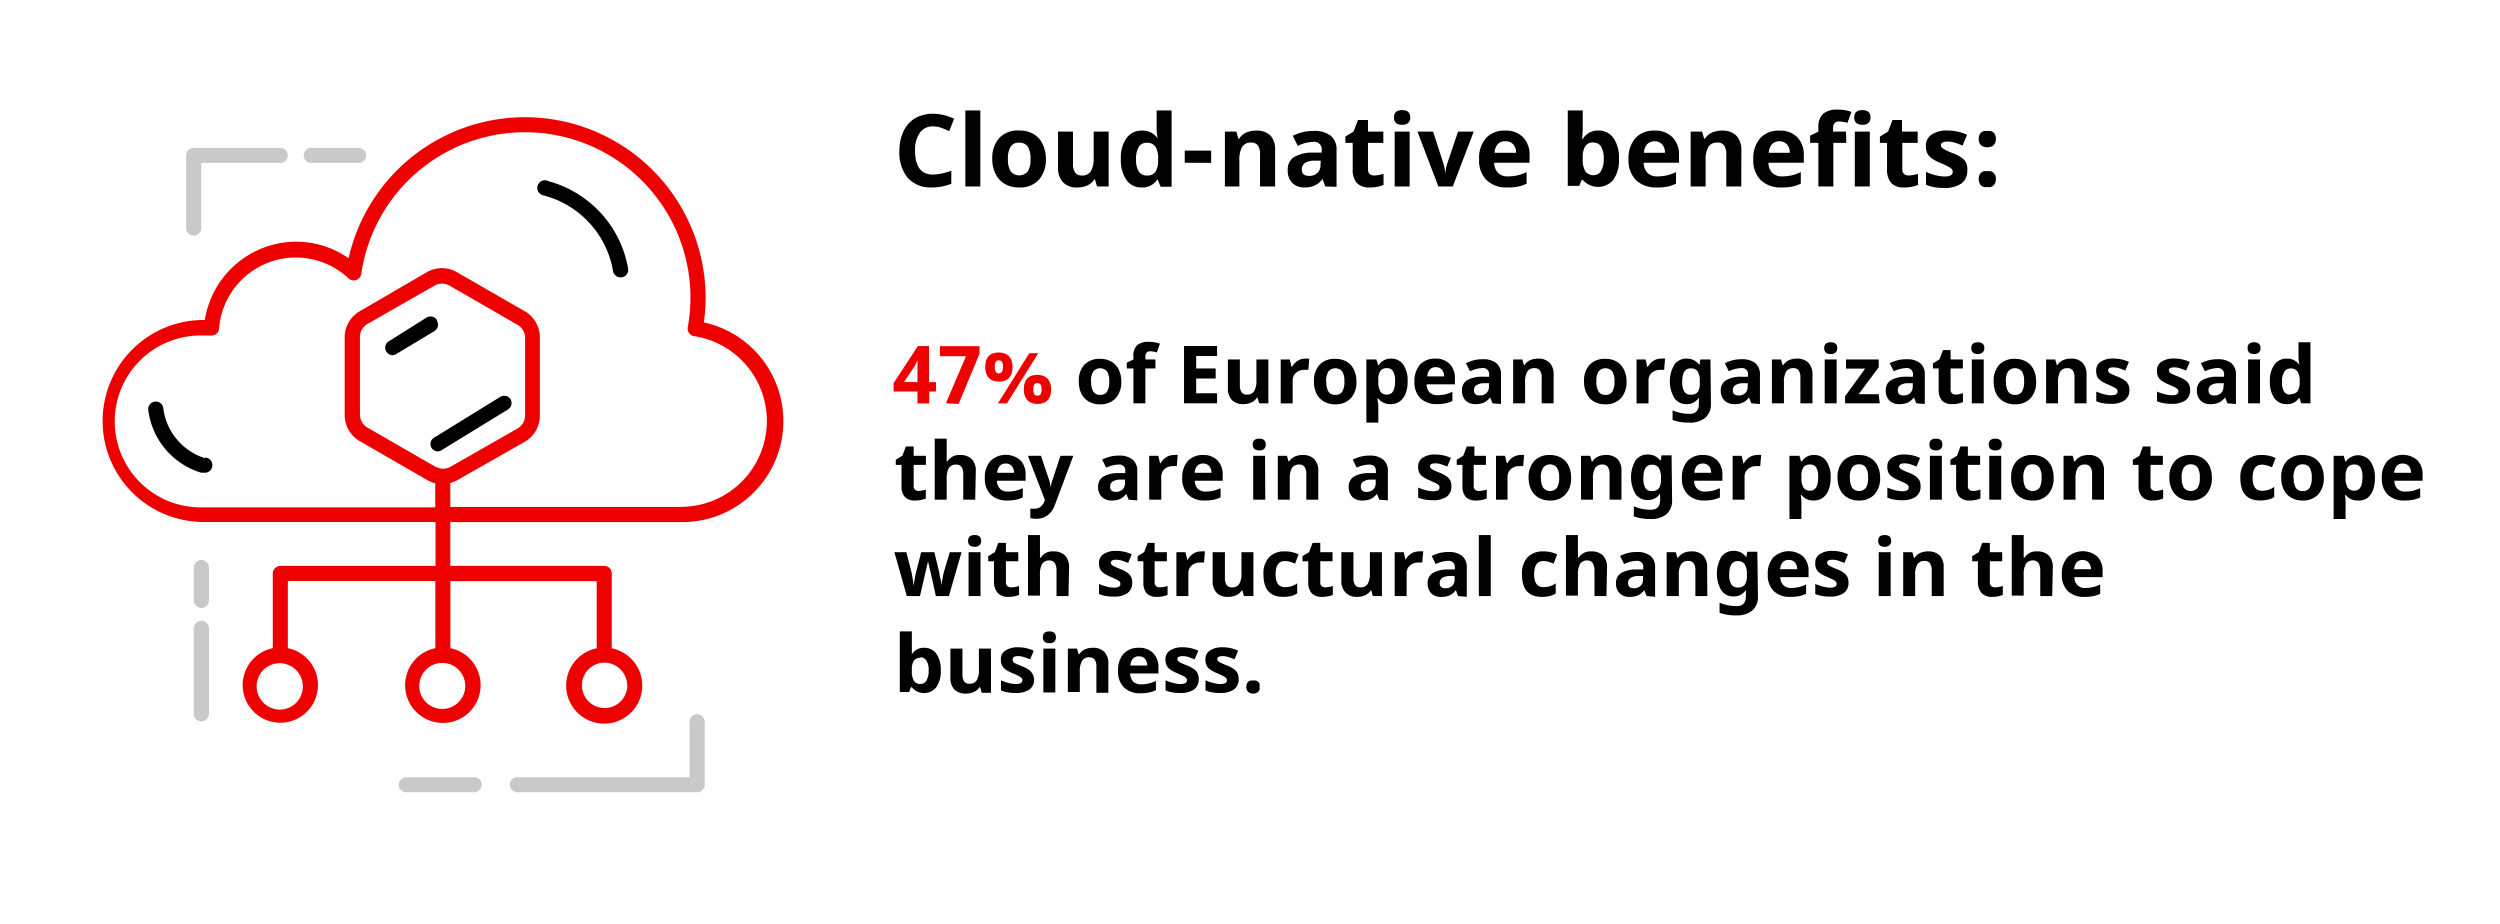 <svg xmlns="http://www.w3.org/2000/svg" viewBox="0 0 249 92">
  <title>native_intro_data_point</title>
  <g>
    <path d="M92.93,12.59a1.53,1.53,0,0,0-1.32.64A2.93,2.93,0,0,0,91.14,15c0,1.59.6,2.39,1.79,2.39A5.69,5.69,0,0,0,94.75,17V18.3a5.11,5.11,0,0,1-2,.37,3,3,0,0,1-2.38-1A4,4,0,0,1,89.58,15,4.44,4.44,0,0,1,90,13.06a2.91,2.91,0,0,1,1.16-1.29,3.53,3.53,0,0,1,1.78-.44,4.89,4.89,0,0,1,2.09.5l-.49,1.23a6.76,6.76,0,0,0-.8-.33A2.29,2.29,0,0,0,92.93,12.59Z"/>
    <path d="M97.64,18.57H96.15V11h1.49Z"/>
    <path d="M104.17,15.83a3,3,0,0,1-.71,2.09,2.55,2.55,0,0,1-2,.75,2.72,2.72,0,0,1-1.38-.35,2.26,2.26,0,0,1-.92-1,3.25,3.25,0,0,1-.33-1.5,3,3,0,0,1,.7-2.08,2.55,2.55,0,0,1,2-.74,2.73,2.73,0,0,1,1.39.34,2.24,2.24,0,0,1,.92,1A3.25,3.25,0,0,1,104.17,15.83Zm-3.78,0a2.29,2.29,0,0,0,.27,1.23,1.11,1.11,0,0,0,1.72,0,2.3,2.3,0,0,0,.26-1.23,2.33,2.33,0,0,0-.26-1.22,1,1,0,0,0-.87-.4.93.93,0,0,0-.85.4A2.23,2.23,0,0,0,100.39,15.83Z"/>
    <path d="M109.26,18.57l-.2-.7H109a1.64,1.64,0,0,1-.68.59,2.33,2.33,0,0,1-1,.21,1.86,1.86,0,0,1-1.45-.52,2.05,2.05,0,0,1-.49-1.48V13.11h1.49V16.3a1.5,1.5,0,0,0,.21.88.76.76,0,0,0,.67.3,1,1,0,0,0,.9-.42,2.64,2.64,0,0,0,.28-1.38V13.11h1.49v5.46Z"/>
    <path d="M113.7,18.67a1.76,1.76,0,0,1-1.51-.75,3.42,3.42,0,0,1-.55-2.07,3.37,3.37,0,0,1,.56-2.09,1.8,1.8,0,0,1,1.54-.75,1.77,1.77,0,0,1,1.57.8h0a5.66,5.66,0,0,1-.11-1.09V11h1.49v7.6H115.6l-.29-.71h-.06A1.71,1.71,0,0,1,113.7,18.67Zm.52-1.19a1,1,0,0,0,.84-.33,2,2,0,0,0,.29-1.13v-.16a2.22,2.22,0,0,0-.27-1.26,1,1,0,0,0-.88-.38.88.88,0,0,0-.78.42,2.29,2.29,0,0,0-.27,1.23,2.19,2.19,0,0,0,.27,1.21A.91.91,0,0,0,114.22,17.48Z"/>
    <path d="M118,16.21V15h2.63v1.22Z"/>
    <path d="M127,18.57H125.5V15.38a1.5,1.5,0,0,0-.21-.88.76.76,0,0,0-.67-.3,1,1,0,0,0-.9.42,2.64,2.64,0,0,0-.28,1.38v2.57H122V13.11h1.14l.2.7h.09a1.53,1.53,0,0,1,.68-.6,2.4,2.4,0,0,1,1-.2,1.93,1.93,0,0,1,1.45.51A2.08,2.08,0,0,1,127,15Z"/>
    <path d="M132,18.57l-.28-.74h0a2.18,2.18,0,0,1-.78.65,2.36,2.36,0,0,1-1,.19,1.66,1.66,0,0,1-1.23-.45,1.74,1.74,0,0,1-.45-1.28,1.44,1.44,0,0,1,.6-1.28,3.51,3.51,0,0,1,1.84-.46l.94,0v-.24a.74.74,0,0,0-.85-.83,3.74,3.74,0,0,0-1.53.4l-.5-1a4.44,4.44,0,0,1,2.09-.49,2.6,2.6,0,0,1,1.69.48,1.76,1.76,0,0,1,.58,1.45v3.64ZM131.55,16l-.57,0a1.84,1.84,0,0,0-1,.23.76.76,0,0,0-.32.66c0,.42.24.63.73.63a1.12,1.12,0,0,0,.82-.3,1,1,0,0,0,.31-.79Z"/>
    <path d="M136.87,17.48a3.29,3.29,0,0,0,.93-.17v1.11a3.41,3.41,0,0,1-1.36.25,1.7,1.7,0,0,1-1.31-.45,2,2,0,0,1-.4-1.36V14.23H134V13.6l.82-.5.43-1.15h1v1.16h1.53v1.12h-1.53v2.63a.61.61,0,0,0,.17.47A.73.73,0,0,0,136.87,17.48Z"/>
    <path d="M138.84,11.7c0-.49.27-.73.81-.73s.81.24.81.73a.69.69,0,0,1-.2.54.84.84,0,0,1-.61.19C139.11,12.43,138.84,12.19,138.84,11.7Zm1.56,6.87h-1.49V13.11h1.49Z"/>
    <path d="M143.26,18.57l-2.08-5.46h1.56l1,3.11a4.74,4.74,0,0,1,.21,1.12h0a4.11,4.11,0,0,1,.22-1.12l1.05-3.11h1.56l-2.08,5.46Z"/>
    <path d="M150.12,18.67a2.83,2.83,0,0,1-2.06-.73,2.74,2.74,0,0,1-.74-2.06,3,3,0,0,1,.68-2.12,2.45,2.45,0,0,1,1.9-.75,2.4,2.4,0,0,1,1.8.66,2.48,2.48,0,0,1,.64,1.82v.72h-3.52a1.48,1.48,0,0,0,.38,1,1.31,1.31,0,0,0,1,.36,4.65,4.65,0,0,0,.93-.1,4.89,4.89,0,0,0,.92-.33v1.15a3.34,3.34,0,0,1-.84.29A4.78,4.78,0,0,1,150.12,18.67Zm-.21-4.6a.92.92,0,0,0-.74.3,1.34,1.34,0,0,0-.31.85H151a1.23,1.23,0,0,0-.29-.85A1,1,0,0,0,149.91,14.07Z"/>
    <path d="M159.19,13a1.76,1.76,0,0,1,1.51.75,3.42,3.42,0,0,1,.55,2.07,3.42,3.42,0,0,1-.56,2.09,2,2,0,0,1-3.05,0h-.1l-.25.6h-1.14V11h1.49v1.77q0,.33-.06,1.08h.06A1.73,1.73,0,0,1,159.19,13Zm-.48,1.19a.92.92,0,0,0-.8.34,2,2,0,0,0-.27,1.12v.16a2.32,2.32,0,0,0,.26,1.26,1,1,0,0,0,.83.38.83.83,0,0,0,.73-.42,2.29,2.29,0,0,0,.27-1.23,2.19,2.19,0,0,0-.27-1.21A.85.85,0,0,0,158.71,14.2Z"/>
    <path d="M165,18.67a2.85,2.85,0,0,1-2.06-.73,2.78,2.78,0,0,1-.74-2.06,3.05,3.05,0,0,1,.68-2.12,2.45,2.45,0,0,1,1.9-.75,2.4,2.4,0,0,1,1.8.66,2.48,2.48,0,0,1,.65,1.82v.72h-3.52a1.43,1.43,0,0,0,.37,1,1.34,1.34,0,0,0,1,.36,4.57,4.57,0,0,0,.93-.1,4.65,4.65,0,0,0,.92-.33v1.15a3.41,3.41,0,0,1-.83.29A4.88,4.88,0,0,1,165,18.67Zm-.21-4.6a1,1,0,0,0-.74.3,1.4,1.4,0,0,0-.31.85h2.09a1.18,1.18,0,0,0-.29-.85A1,1,0,0,0,164.74,14.07Z"/>
    <path d="M173.43,18.57h-1.49V15.38a1.5,1.5,0,0,0-.21-.88.76.76,0,0,0-.67-.3,1,1,0,0,0-.9.42,2.54,2.54,0,0,0-.28,1.38v2.57h-1.49V13.11h1.14l.2.7h.08a1.61,1.61,0,0,1,.69-.6,2.4,2.4,0,0,1,1-.2,1.94,1.94,0,0,1,1.45.51,2.12,2.12,0,0,1,.49,1.49Z"/>
    <path d="M177.43,18.67a2.85,2.85,0,0,1-2.06-.73,2.78,2.78,0,0,1-.74-2.06,3,3,0,0,1,.69-2.12,2.43,2.43,0,0,1,1.89-.75,2.4,2.4,0,0,1,1.8.66,2.48,2.48,0,0,1,.65,1.82v.72h-3.52a1.43,1.43,0,0,0,.37,1,1.34,1.34,0,0,0,1,.36,4.57,4.57,0,0,0,.93-.1,4.65,4.65,0,0,0,.92-.33v1.15a3.41,3.41,0,0,1-.83.29A4.88,4.88,0,0,1,177.43,18.67Zm-.21-4.6a1,1,0,0,0-.74.3,1.4,1.4,0,0,0-.31.85h2.09a1.18,1.18,0,0,0-.29-.85A1,1,0,0,0,177.22,14.07Z"/>
    <path d="M183.89,14.23H182.6v4.34h-1.49V14.23h-.82v-.72l.82-.4v-.4a1.76,1.76,0,0,1,.46-1.36,2.07,2.07,0,0,1,1.47-.43,3.68,3.68,0,0,1,1.37.23L184,12.24a2.94,2.94,0,0,0-.83-.14.52.52,0,0,0-.46.19.78.78,0,0,0-.14.48v.34h1.29Zm.79-2.53c0-.49.27-.73.81-.73s.81.24.81.73a.73.73,0,0,1-.2.54.86.86,0,0,1-.61.19C185,12.43,184.68,12.19,184.68,11.7Zm1.55,6.87h-1.49V13.11h1.49Z"/>
    <path d="M190.09,17.48a3.41,3.41,0,0,0,.94-.17v1.11a3.46,3.46,0,0,1-1.37.25,1.67,1.67,0,0,1-1.3-.45,2,2,0,0,1-.41-1.36V14.23h-.71V13.6l.82-.5.43-1.15h.95v1.16H191v1.12h-1.53v2.63a.58.58,0,0,0,.18.47A.7.7,0,0,0,190.09,17.48Z"/>
    <path d="M195.94,17a1.52,1.52,0,0,1-.59,1.28,2.88,2.88,0,0,1-1.74.44,5.86,5.86,0,0,1-1-.08,4.45,4.45,0,0,1-.78-.24V17.12a5.32,5.32,0,0,0,.93.33,4.22,4.22,0,0,0,.92.13c.54,0,.81-.16.81-.47a.42.42,0,0,0-.11-.29,1.47,1.47,0,0,0-.37-.24,6.86,6.86,0,0,0-.7-.33,4.75,4.75,0,0,1-.93-.49,1.47,1.47,0,0,1-.43-.51,1.75,1.75,0,0,1-.13-.72,1.3,1.3,0,0,1,.56-1.12A2.72,2.72,0,0,1,194,13a4.48,4.48,0,0,1,1.92.43l-.45,1.07c-.27-.12-.53-.21-.77-.29a2.51,2.51,0,0,0-.72-.11q-.66,0-.66.36a.4.4,0,0,0,.21.34,5.17,5.17,0,0,0,.93.44,4.2,4.2,0,0,1,.94.48,1.44,1.44,0,0,1,.44.52A1.68,1.68,0,0,1,195.94,17Z"/>
    <path d="M197.08,13.84a.91.91,0,0,1,.07-.39.61.61,0,0,1,.18-.26.87.87,0,0,1,.27-.14,1.27,1.27,0,0,1,.34,0,1.12,1.12,0,0,1,.32,0,.82.82,0,0,1,.28.14.71.71,0,0,1,.18.26.91.91,0,0,1,.07.39.92.92,0,0,1-.07.38.81.81,0,0,1-.18.26.82.82,0,0,1-.28.14,1.13,1.13,0,0,1-.32.05,1.27,1.27,0,0,1-.34-.05.87.87,0,0,1-.27-.14.68.68,0,0,1-.18-.26A.92.92,0,0,1,197.08,13.84Zm0,4a.94.94,0,0,1,.07-.39.58.58,0,0,1,.18-.25.72.72,0,0,1,.27-.15,1.86,1.86,0,0,1,.34,0,1.65,1.65,0,0,1,.32,0,.69.69,0,0,1,.28.15.67.67,0,0,1,.18.25.94.94,0,0,1,.07.39.89.89,0,0,1-.07.38.81.81,0,0,1-.18.26,1.06,1.06,0,0,1-.28.15,1.12,1.12,0,0,1-.32,0,1.27,1.27,0,0,1-.34,0,1.17,1.17,0,0,1-.27-.15.68.68,0,0,1-.18-.26A.89.89,0,0,1,197.08,17.87Z"/>
    <path d="M93.24,39h-.69v1.18H91.38V39H89v-.84l2.42-3.69h1.11v3.59h.69Zm-1.86-.94V36.72c0-.09,0-.17,0-.25a2.18,2.18,0,0,0,0-.25c0-.08,0-.15,0-.21a.38.38,0,0,1,0-.12h0l-.16.35a3.24,3.24,0,0,1-.2.36l-1,1.45Z" style="fill: #e00"/>
    <path d="M94.21,40.17l2-4.69H93.62v-1h3.94v.75l-2.08,5Z" style="fill: #e00"/>
    <path d="M100.85,36.55a2.25,2.25,0,0,1-.08.61,1.27,1.27,0,0,1-.25.46,1.13,1.13,0,0,1-.43.29,1.82,1.82,0,0,1-.61.09,1.68,1.68,0,0,1-.58-.09,1.3,1.3,0,0,1-.43-.29,1.27,1.27,0,0,1-.25-.46,1.91,1.91,0,0,1-.09-.61,2.31,2.31,0,0,1,.08-.61,1,1,0,0,1,.25-.45,1,1,0,0,1,.42-.28,1.82,1.82,0,0,1,1.19,0,1.15,1.15,0,0,1,.43.28,1.24,1.24,0,0,1,.26.45A2,2,0,0,1,100.85,36.55Zm-1.77,0a.9.9,0,0,0,.1.48.33.33,0,0,0,.31.16A.36.36,0,0,0,99.8,37a.86.86,0,0,0,.1-.48c0-.42-.14-.63-.41-.63a.33.33,0,0,0-.31.15A.9.9,0,0,0,99.08,36.56Zm4.33-1.37-3.12,5h-.9l3.13-5Zm1.28,3.6a2.25,2.25,0,0,1-.08.61,1.22,1.22,0,0,1-.25.45,1,1,0,0,1-.43.29,1.59,1.59,0,0,1-.61.1,1.47,1.47,0,0,1-.58-.1,1.06,1.06,0,0,1-.42-.29,1.24,1.24,0,0,1-.26-.45,1.92,1.92,0,0,1-.08-.61,2.27,2.27,0,0,1,.07-.61,1.22,1.22,0,0,1,.25-.45,1,1,0,0,1,.41-.28,1.63,1.63,0,0,1,.61-.1,1.55,1.55,0,0,1,.59.1,1.15,1.15,0,0,1,.43.28,1.24,1.24,0,0,1,.26.45A1.91,1.91,0,0,1,104.69,38.79Zm-1.77,0a.9.9,0,0,0,.1.48.33.33,0,0,0,.31.15.35.35,0,0,0,.31-.15.9.9,0,0,0,.1-.48c0-.42-.14-.63-.41-.63a.33.33,0,0,0-.31.15A.88.88,0,0,0,102.92,38.8Z" style="fill: #e00"/>
    <path d="M111.68,38a2.39,2.39,0,0,1-.56,1.67,2.06,2.06,0,0,1-1.57.6,2.13,2.13,0,0,1-1.11-.28,1.89,1.89,0,0,1-.74-.79,2.65,2.65,0,0,1-.25-1.2,2.35,2.35,0,0,1,.55-1.67,2.09,2.09,0,0,1,1.57-.59,2.23,2.23,0,0,1,1.11.27,1.88,1.88,0,0,1,.74.79A2.65,2.65,0,0,1,111.68,38Zm-3,0a1.85,1.85,0,0,0,.21,1,.77.77,0,0,0,.7.33.75.75,0,0,0,.68-.33,1.85,1.85,0,0,0,.21-1,1.83,1.83,0,0,0-.21-1,.9.9,0,0,0-1.38,0A1.83,1.83,0,0,0,108.66,38Z"/>
    <path d="M115.08,36.7h-1v3.47h-1.19V36.7h-.66v-.58l.66-.32v-.32a1.45,1.45,0,0,1,.36-1.09,1.7,1.7,0,0,1,1.18-.34,3.13,3.13,0,0,1,1.1.18l-.31.88a2.1,2.1,0,0,0-.66-.12.44.44,0,0,0-.37.15.6.6,0,0,0-.11.39v.27h1Z"/>
    <path d="M121.22,40.17h-3.29V34.46h3.29v1h-2.08V36.7h1.94v1h-1.94v1.47h2.08Z"/>
    <path d="M125.41,40.17l-.16-.56h-.06a1.3,1.3,0,0,1-.54.47,1.88,1.88,0,0,1-.8.17,1.5,1.5,0,0,1-1.16-.42,1.63,1.63,0,0,1-.39-1.18V35.8h1.19v2.55a1.16,1.16,0,0,0,.17.71.6.6,0,0,0,.53.24.78.78,0,0,0,.72-.34,2,2,0,0,0,.23-1.1V35.8h1.19v4.37Z"/>
    <path d="M130,35.72a2.25,2.25,0,0,1,.4,0l-.09,1.12a1.78,1.78,0,0,0-.35,0,1.24,1.24,0,0,0-.89.3,1,1,0,0,0-.32.82v2.22h-1.19V35.8h.9l.18.74h.05a1.67,1.67,0,0,1,.55-.6A1.35,1.35,0,0,1,130,35.72Z"/>
    <path d="M135.1,38a2.39,2.39,0,0,1-.56,1.67,2.06,2.06,0,0,1-1.57.6,2.13,2.13,0,0,1-1.11-.28,1.89,1.89,0,0,1-.74-.79,2.65,2.65,0,0,1-.25-1.2,2.31,2.31,0,0,1,.56-1.67,2.06,2.06,0,0,1,1.57-.59,2.23,2.23,0,0,1,1.11.27,1.86,1.86,0,0,1,.73.79A2.53,2.53,0,0,1,135.1,38Zm-3,0a1.85,1.85,0,0,0,.21,1,.78.78,0,0,0,.7.33.74.74,0,0,0,.68-.33,1.85,1.85,0,0,0,.21-1,1.83,1.83,0,0,0-.21-1,.9.9,0,0,0-1.38,0A1.83,1.83,0,0,0,132.08,38Z"/>
    <path d="M138.48,40.25a1.44,1.44,0,0,1-1.2-.56h-.07c0,.36.07.57.07.63v1.77h-1.19V35.8h1l.17.57h.06a1.39,1.39,0,0,1,1.24-.65,1.43,1.43,0,0,1,1.21.6,2.78,2.78,0,0,1,.43,1.66,3.2,3.2,0,0,1-.2,1.21,1.72,1.72,0,0,1-.58.79A1.52,1.52,0,0,1,138.48,40.25Zm-.35-3.58a.74.74,0,0,0-.64.27,1.49,1.49,0,0,0-.21.9V38a1.85,1.85,0,0,0,.21,1,.74.74,0,0,0,.66.3c.53,0,.8-.44.8-1.32a1.86,1.86,0,0,0-.2-1A.67.67,0,0,0,138.13,36.67Z"/>
    <path d="M143.12,40.25a2.26,2.26,0,0,1-1.64-.58,2.2,2.2,0,0,1-.6-1.65,2.46,2.46,0,0,1,.55-1.7,2,2,0,0,1,1.52-.6,1.92,1.92,0,0,1,1.44.53,2,2,0,0,1,.52,1.45v.58h-2.82a1.15,1.15,0,0,0,.3.8,1.06,1.06,0,0,0,.79.28,3.67,3.67,0,0,0,.75-.08,4.31,4.31,0,0,0,.73-.26v.92a2.94,2.94,0,0,1-.67.23A4.23,4.23,0,0,1,143.12,40.25ZM143,36.57a.77.77,0,0,0-.6.24,1.13,1.13,0,0,0-.24.68h1.67a1,1,0,0,0-.23-.68A.78.78,0,0,0,143,36.57Z"/>
    <path d="M148.65,40.17l-.23-.59h0a1.81,1.81,0,0,1-.62.52,2,2,0,0,1-.83.15,1.34,1.34,0,0,1-1-.36,1.39,1.39,0,0,1-.36-1,1.15,1.15,0,0,1,.48-1,2.89,2.89,0,0,1,1.47-.37l.76,0v-.19a.6.6,0,0,0-.68-.67,3.11,3.11,0,0,0-1.23.32l-.4-.8a3.46,3.46,0,0,1,1.67-.4,2.11,2.11,0,0,1,1.35.38,1.44,1.44,0,0,1,.47,1.17v2.91Zm-.35-2h-.46a1.44,1.44,0,0,0-.78.19.58.58,0,0,0-.25.52c0,.34.19.51.58.51a.92.92,0,0,0,.66-.24.87.87,0,0,0,.25-.64Z"/>
    <path d="M154.74,40.17h-1.19V37.62a1.24,1.24,0,0,0-.17-.71.61.61,0,0,0-.54-.24.79.79,0,0,0-.72.34,2,2,0,0,0-.22,1.1v2.06h-1.19V35.8h.91l.16.56h.06a1.35,1.35,0,0,1,.55-.48,1.84,1.84,0,0,1,.8-.16,1.52,1.52,0,0,1,1.15.41,1.63,1.63,0,0,1,.4,1.19Z"/>
    <path d="M162,38a2.39,2.39,0,0,1-.56,1.67,2.06,2.06,0,0,1-1.57.6,2.13,2.13,0,0,1-1.11-.28,1.8,1.8,0,0,1-.73-.79,2.53,2.53,0,0,1-.26-1.2,2.31,2.31,0,0,1,.56-1.67,2.06,2.06,0,0,1,1.57-.59A2.23,2.23,0,0,1,161,36a1.86,1.86,0,0,1,.73.79A2.53,2.53,0,0,1,162,38Zm-3,0a1.76,1.76,0,0,0,.22,1,.76.76,0,0,0,.69.33.74.74,0,0,0,.68-.33,1.85,1.85,0,0,0,.21-1,1.83,1.83,0,0,0-.21-1,.9.9,0,0,0-1.38,0A1.83,1.83,0,0,0,159,38Z"/>
    <path d="M165.43,35.72a2.37,2.37,0,0,1,.41,0l-.09,1.12a1.79,1.79,0,0,0-.36,0,1.22,1.22,0,0,0-.88.3,1,1,0,0,0-.32.82v2.22H163V35.8h.9l.17.74h.06a1.67,1.67,0,0,1,.55-.6A1.34,1.34,0,0,1,165.43,35.72Z"/>
    <path d="M170.41,40.18a1.82,1.82,0,0,1-.55,1.42,2.38,2.38,0,0,1-1.64.49,4.6,4.6,0,0,1-1.63-.26v-.95a4.41,4.41,0,0,0,1.7.34c.61,0,.92-.34.92-1v-.08l0-.54h0a1.39,1.39,0,0,1-1.24.65,1.4,1.4,0,0,1-1.21-.61,3.32,3.32,0,0,1,0-3.32,1.45,1.45,0,0,1,1.23-.6,1.47,1.47,0,0,1,1.27.64h0l.1-.56h1Zm-2-.87a.82.82,0,0,0,.69-.27,1.58,1.58,0,0,0,.2-.89V38a1.82,1.82,0,0,0-.21-1,.79.79,0,0,0-.7-.31q-.84,0-.84,1.32a1.83,1.83,0,0,0,.21,1A.7.7,0,0,0,168.4,39.31Z"/>
    <path d="M174.43,40.17l-.23-.59h0a1.72,1.72,0,0,1-.62.52,1.92,1.92,0,0,1-.83.15,1.34,1.34,0,0,1-1-.36,1.39,1.39,0,0,1-.36-1,1.16,1.16,0,0,1,.49-1,2.86,2.86,0,0,1,1.47-.37l.75,0v-.19a.6.6,0,0,0-.68-.67,3.11,3.11,0,0,0-1.23.32l-.39-.8a3.46,3.46,0,0,1,1.67-.4,2.11,2.11,0,0,1,1.35.38,1.44,1.44,0,0,1,.47,1.17v2.91Zm-.36-2h-.46a1.43,1.43,0,0,0-.77.19.58.58,0,0,0-.25.52q0,.51.57.51a.93.93,0,0,0,.67-.24.86.86,0,0,0,.24-.64Z"/>
    <path d="M180.52,40.17h-1.2V37.62a1.24,1.24,0,0,0-.16-.71.62.62,0,0,0-.54-.24.79.79,0,0,0-.72.34,2,2,0,0,0-.22,1.1v2.06h-1.2V35.8h.91l.16.56h.07a1.29,1.29,0,0,1,.55-.48,1.83,1.83,0,0,1,.79-.16,1.55,1.55,0,0,1,1.16.41,1.68,1.68,0,0,1,.4,1.19Z"/>
    <path d="M181.69,34.67c0-.38.22-.58.65-.58s.65.2.65.58a.58.58,0,0,1-.16.43.66.66,0,0,1-.49.16C181.91,35.26,181.69,35.06,181.69,34.67Zm1.24,5.5h-1.19V35.8h1.19Z"/>
    <path d="M187.22,40.17h-3.45v-.7l2-2.76h-1.91V35.8h3.26v.78l-2,2.68h2Z"/>
    <path d="M190.86,40.17l-.23-.59h0a1.81,1.81,0,0,1-.62.52,2,2,0,0,1-.83.15,1.34,1.34,0,0,1-1-.36,1.39,1.39,0,0,1-.36-1,1.15,1.15,0,0,1,.48-1,2.92,2.92,0,0,1,1.47-.37l.76,0v-.19a.6.6,0,0,0-.68-.67,3.11,3.11,0,0,0-1.23.32l-.4-.8a3.5,3.5,0,0,1,1.68-.4,2.1,2.1,0,0,1,1.34.38,1.41,1.41,0,0,1,.47,1.17v2.91Zm-.35-2h-.46a1.44,1.44,0,0,0-.78.19.58.58,0,0,0-.25.52c0,.34.19.51.58.51a.92.92,0,0,0,.66-.24.87.87,0,0,0,.25-.64Z"/>
    <path d="M194.76,39.3a2.62,2.62,0,0,0,.75-.14v.89a2.74,2.74,0,0,1-1.1.2,1.35,1.35,0,0,1-1-.36,1.65,1.65,0,0,1-.32-1.09V36.7h-.57v-.51l.65-.4.35-.92h.76v.93h1.22v.9h-1.22v2.1a.49.49,0,0,0,.14.38A.58.58,0,0,0,194.76,39.3Z"/>
    <path d="M196.34,34.67c0-.38.22-.58.65-.58s.65.2.65.58a.55.55,0,0,1-.17.43.63.63,0,0,1-.48.16C196.56,35.26,196.34,35.06,196.34,34.67Zm1.24,5.5h-1.19V35.8h1.19Z"/>
    <path d="M202.8,38a2.39,2.39,0,0,1-.56,1.67,2.06,2.06,0,0,1-1.57.6,2.13,2.13,0,0,1-1.11-.28,1.89,1.89,0,0,1-.74-.79,2.65,2.65,0,0,1-.25-1.2,2.35,2.35,0,0,1,.55-1.67,2.1,2.1,0,0,1,1.58-.59,2.21,2.21,0,0,1,1.1.27,1.88,1.88,0,0,1,.74.79A2.65,2.65,0,0,1,202.8,38Zm-3,0a1.85,1.85,0,0,0,.21,1,.78.78,0,0,0,.7.33.75.75,0,0,0,.68-.33,1.85,1.85,0,0,0,.21-1,1.83,1.83,0,0,0-.21-1A.9.9,0,0,0,200,37,1.83,1.83,0,0,0,199.78,38Z"/>
    <path d="M207.82,40.17h-1.2V37.62a1.24,1.24,0,0,0-.16-.71.62.62,0,0,0-.54-.24.79.79,0,0,0-.72.34,2,2,0,0,0-.22,1.1v2.06h-1.19V35.8h.91l.16.56h.06a1.29,1.29,0,0,1,.55-.48,1.84,1.84,0,0,1,.8-.16,1.54,1.54,0,0,1,1.15.41,1.68,1.68,0,0,1,.4,1.19Z"/>
    <path d="M212.09,38.87a1.22,1.22,0,0,1-.47,1,2.31,2.31,0,0,1-1.39.35,3.92,3.92,0,0,1-.82-.07,2.49,2.49,0,0,1-.62-.19V39a4.57,4.57,0,0,0,.74.26,3.08,3.08,0,0,0,.74.11c.43,0,.64-.13.64-.38a.36.36,0,0,0-.08-.23,1.53,1.53,0,0,0-.3-.2l-.56-.26a3.45,3.45,0,0,1-.74-.39,1.13,1.13,0,0,1-.35-.41,1.35,1.35,0,0,1-.1-.57,1,1,0,0,1,.45-.9,2.22,2.22,0,0,1,1.28-.32,3.62,3.62,0,0,1,1.53.34l-.36.86c-.22-.09-.42-.17-.61-.23a1.9,1.9,0,0,0-.58-.09c-.35,0-.53.1-.53.29a.36.36,0,0,0,.17.28,4.93,4.93,0,0,0,.75.34,3.22,3.22,0,0,1,.74.39,1.25,1.25,0,0,1,.36.41A1.4,1.4,0,0,1,212.09,38.87Z"/>
    <path d="M218.14,38.87a1.22,1.22,0,0,1-.46,1,2.35,2.35,0,0,1-1.4.35,3.75,3.75,0,0,1-.81-.07,2.56,2.56,0,0,1-.63-.19V39a4.38,4.38,0,0,0,.75.26,3.08,3.08,0,0,0,.73.11c.43,0,.65-.13.65-.38a.32.32,0,0,0-.09-.23,1.16,1.16,0,0,0-.29-.2l-.57-.26a3.72,3.72,0,0,1-.74-.39,1,1,0,0,1-.34-.41,1.35,1.35,0,0,1-.11-.57,1,1,0,0,1,.45-.9,2.22,2.22,0,0,1,1.28-.32,3.63,3.63,0,0,1,1.54.34l-.36.86c-.22-.09-.43-.17-.62-.23a1.9,1.9,0,0,0-.58-.09c-.35,0-.52.1-.52.29a.33.33,0,0,0,.17.28,5.17,5.17,0,0,0,.74.34,3.58,3.58,0,0,1,.75.39,1.12,1.12,0,0,1,.35.41A1.25,1.25,0,0,1,218.14,38.87Z"/>
    <path d="M221.85,40.17l-.23-.59h0a1.91,1.91,0,0,1-.62.52,2,2,0,0,1-.83.15,1.34,1.34,0,0,1-1-.36,1.39,1.39,0,0,1-.36-1,1.15,1.15,0,0,1,.48-1,2.89,2.89,0,0,1,1.47-.37l.76,0v-.19a.6.6,0,0,0-.68-.67,3.11,3.11,0,0,0-1.23.32l-.4-.8a3.46,3.46,0,0,1,1.67-.4,2.11,2.11,0,0,1,1.35.38,1.44,1.44,0,0,1,.47,1.17v2.91Zm-.35-2H221a1.44,1.44,0,0,0-.78.19.58.58,0,0,0-.25.52c0,.34.19.51.58.51a.92.92,0,0,0,.66-.24.87.87,0,0,0,.25-.64Z"/>
    <path d="M223.86,34.67c0-.38.21-.58.64-.58s.65.2.65.58a.54.54,0,0,1-.16.43.66.66,0,0,1-.49.16C224.07,35.26,223.86,35.06,223.86,34.67Zm1.24,5.5h-1.19V35.8h1.19Z"/>
    <path d="M227.73,40.25a1.42,1.42,0,0,1-1.21-.6,2.77,2.77,0,0,1-.44-1.66,2.74,2.74,0,0,1,.45-1.67,1.45,1.45,0,0,1,1.23-.6,1.42,1.42,0,0,1,1.26.64h0a4.85,4.85,0,0,1-.09-.87v-1.4h1.19v6.08h-.91L229,39.6H229A1.36,1.36,0,0,1,227.73,40.25Zm.42-1a.8.8,0,0,0,.67-.27,1.52,1.52,0,0,0,.23-.9V38a1.76,1.76,0,0,0-.22-1,.8.8,0,0,0-.7-.3.69.69,0,0,0-.62.34,1.76,1.76,0,0,0-.22,1,1.72,1.72,0,0,0,.22,1A.74.74,0,0,0,228.15,39.3Z"/>
    <path d="M91.46,48.9a2.62,2.62,0,0,0,.75-.14v.89a2.69,2.69,0,0,1-1.09.2,1.34,1.34,0,0,1-1-.36,1.58,1.58,0,0,1-.33-1.09V46.3h-.57v-.51l.66-.4.34-.92H91v.93h1.22v.9H91v2.1a.46.46,0,0,0,.14.38A.55.55,0,0,0,91.46,48.9Z"/>
    <path d="M97.13,49.77H95.94V47.22c0-.63-.24-.95-.71-.95a.82.82,0,0,0-.72.34,2.08,2.08,0,0,0-.22,1.1v2.06H93.1V43.69h1.19v1.24c0,.1,0,.32,0,.68l0,.35h.07a1.36,1.36,0,0,1,1.26-.64,1.57,1.57,0,0,1,1.17.41,1.65,1.65,0,0,1,.4,1.19Z"/>
    <path d="M100.33,49.85a2.3,2.3,0,0,1-1.65-.58,2.23,2.23,0,0,1-.59-1.65,2.42,2.42,0,0,1,.55-1.7,2.22,2.22,0,0,1,3-.07,2,2,0,0,1,.51,1.45v.58H99.3a1.14,1.14,0,0,0,.3.8,1.06,1.06,0,0,0,.79.28,3.5,3.5,0,0,0,.74-.08,4.11,4.11,0,0,0,.74-.26v.92a2.94,2.94,0,0,1-.67.23A4.3,4.3,0,0,1,100.33,49.85Zm-.17-3.68a.75.75,0,0,0-.59.24,1.13,1.13,0,0,0-.25.68H101a1.07,1.07,0,0,0-.23-.68A.79.79,0,0,0,100.16,46.17Z"/>
    <path d="M102.38,45.4h1.3l.83,2.46a3.12,3.12,0,0,1,.14.76h0a3.11,3.11,0,0,1,.16-.76l.81-2.46h1.28l-1.85,4.93a2.19,2.19,0,0,1-.72,1,1.82,1.82,0,0,1-1.1.34,2.48,2.48,0,0,1-.61-.07v-.94a2.26,2.26,0,0,0,.47,0,.82.82,0,0,0,.55-.19A1.28,1.28,0,0,0,104,50l.07-.21Z"/>
    <path d="M112.41,49.77l-.23-.59h0a1.79,1.79,0,0,1-.61.52,2,2,0,0,1-.83.15,1.34,1.34,0,0,1-1-.36,1.35,1.35,0,0,1-.37-1,1.16,1.16,0,0,1,.49-1,2.86,2.86,0,0,1,1.47-.37l.75,0v-.19a.59.59,0,0,0-.67-.66,3.16,3.16,0,0,0-1.24.31l-.39-.8a3.46,3.46,0,0,1,1.67-.4,2.05,2.05,0,0,1,1.35.39,1.41,1.41,0,0,1,.47,1.16v2.91Zm-.36-2h-.46a1.43,1.43,0,0,0-.77.19.58.58,0,0,0-.25.52q0,.51.57.51a.93.93,0,0,0,.67-.24.85.85,0,0,0,.24-.63Z"/>
    <path d="M116.9,45.32a1.49,1.49,0,0,1,.4,0l-.09,1.11a1.61,1.61,0,0,0-.35,0,1.26,1.26,0,0,0-.89.3,1.06,1.06,0,0,0-.31.82v2.22h-1.2V45.4h.91l.17.74h.06a1.67,1.67,0,0,1,.55-.6A1.43,1.43,0,0,1,116.9,45.32Z"/>
    <path d="M120,49.85a2.27,2.27,0,0,1-1.65-.58,2.2,2.2,0,0,1-.6-1.65,2.46,2.46,0,0,1,.55-1.7,2,2,0,0,1,1.52-.6,1.92,1.92,0,0,1,1.44.53,2,2,0,0,1,.52,1.45v.58H119a1.14,1.14,0,0,0,.3.8,1.06,1.06,0,0,0,.79.28,3.67,3.67,0,0,0,.75-.08,4,4,0,0,0,.73-.26v.92a2.94,2.94,0,0,1-.67.23A4.12,4.12,0,0,1,120,49.85Zm-.17-3.68a.78.78,0,0,0-.6.24,1.13,1.13,0,0,0-.24.68h1.67a1,1,0,0,0-.23-.68A.78.78,0,0,0,119.83,46.17Z"/>
    <path d="M124.77,44.27c0-.38.22-.58.65-.58s.65.2.65.58a.58.58,0,0,1-.16.44.7.7,0,0,1-.49.15C125,44.86,124.77,44.66,124.77,44.27Zm1.25,5.5h-1.2V45.4H126Z"/>
    <path d="M131.3,49.77h-1.19V47.22a1.24,1.24,0,0,0-.17-.71.61.61,0,0,0-.54-.24.79.79,0,0,0-.72.34,2,2,0,0,0-.22,1.1v2.06h-1.19V45.4h.91l.16.56h.06a1.35,1.35,0,0,1,.55-.48,1.84,1.84,0,0,1,.8-.16,1.54,1.54,0,0,1,1.15.41,1.63,1.63,0,0,1,.4,1.19Z"/>
    <path d="M137.38,49.77l-.24-.59h0a1.72,1.72,0,0,1-.62.52,2,2,0,0,1-.83.15,1.34,1.34,0,0,1-1-.36,1.39,1.39,0,0,1-.36-1,1.14,1.14,0,0,1,.49-1,2.86,2.86,0,0,1,1.47-.37l.75,0v-.19c0-.44-.22-.66-.68-.66a3.08,3.08,0,0,0-1.23.31l-.39-.8a3.46,3.46,0,0,1,1.67-.4,2.05,2.05,0,0,1,1.35.39,1.41,1.41,0,0,1,.47,1.16v2.91Zm-.36-2h-.46a1.43,1.43,0,0,0-.77.19.58.58,0,0,0-.25.52q0,.51.57.51a.93.93,0,0,0,.67-.24.85.85,0,0,0,.24-.63Z"/>
    <path d="M144.56,48.47a1.22,1.22,0,0,1-.47,1,2.33,2.33,0,0,1-1.39.35,3.92,3.92,0,0,1-.82-.07,2.7,2.7,0,0,1-.63-.19v-1a4.38,4.38,0,0,0,.75.26,3.08,3.08,0,0,0,.73.11c.44,0,.65-.13.65-.38a.36.36,0,0,0-.08-.23,1.53,1.53,0,0,0-.3-.2l-.56-.26a3.22,3.22,0,0,1-.74-.39,1,1,0,0,1-.35-.41,1.35,1.35,0,0,1-.1-.57,1,1,0,0,1,.45-.9,2.2,2.2,0,0,1,1.28-.32,3.62,3.62,0,0,1,1.53.34l-.36.86c-.22-.09-.42-.17-.61-.23a2,2,0,0,0-.58-.09c-.35,0-.53.1-.53.29a.36.36,0,0,0,.17.28,5.17,5.17,0,0,0,.74.34,3.58,3.58,0,0,1,.75.39,1.25,1.25,0,0,1,.36.41A1.4,1.4,0,0,1,144.56,48.47Z"/>
    <path d="M147.33,48.9a2.62,2.62,0,0,0,.75-.14v.89a2.74,2.74,0,0,1-1.1.2,1.35,1.35,0,0,1-1-.36,1.63,1.63,0,0,1-.32-1.09V46.3h-.57v-.51l.65-.4.35-.92h.76v.93H148v.9h-1.22v2.1a.49.49,0,0,0,.14.38A.58.58,0,0,0,147.33,48.9Z"/>
    <path d="M151.4,45.32a1.54,1.54,0,0,1,.4,0l-.09,1.11a1.69,1.69,0,0,0-.35,0,1.24,1.24,0,0,0-.89.3,1.06,1.06,0,0,0-.32.82v2.22H149V45.4h.9l.18.74h.06a1.59,1.59,0,0,1,.55-.6A1.43,1.43,0,0,1,151.4,45.32Z"/>
    <path d="M156.48,47.58a2.34,2.34,0,0,1-.56,1.67,2,2,0,0,1-1.56.6,2.13,2.13,0,0,1-1.11-.28,1.83,1.83,0,0,1-.74-.79,2.65,2.65,0,0,1-.26-1.2,2.36,2.36,0,0,1,.56-1.67,2.06,2.06,0,0,1,1.57-.59,2.23,2.23,0,0,1,1.11.27,2,2,0,0,1,.74.79A2.65,2.65,0,0,1,156.48,47.58Zm-3,0a1.85,1.85,0,0,0,.22,1,.89.89,0,0,0,1.38,0,1.85,1.85,0,0,0,.21-1,1.7,1.7,0,0,0-.22-1,.88.88,0,0,0-1.37,0A1.82,1.82,0,0,0,153.46,47.58Z"/>
    <path d="M161.5,49.77h-1.19V47.22a1.24,1.24,0,0,0-.17-.71.6.6,0,0,0-.53-.24.8.8,0,0,0-.73.34,2,2,0,0,0-.22,1.1v2.06h-1.19V45.4h.91l.16.56h.07a1.26,1.26,0,0,1,.54-.48,1.87,1.87,0,0,1,.8-.16,1.56,1.56,0,0,1,1.16.41,1.67,1.67,0,0,1,.39,1.19Z"/>
    <path d="M166.54,49.78a1.8,1.8,0,0,1-.55,1.43,2.4,2.4,0,0,1-1.63.48,4.39,4.39,0,0,1-1.63-.26v-1a4.34,4.34,0,0,0,1.7.34c.61,0,.92-.33.92-1v-.08l0-.54h0a1.39,1.39,0,0,1-1.24.65,1.41,1.41,0,0,1-1.22-.61,3.35,3.35,0,0,1,0-3.32,1.45,1.45,0,0,1,1.23-.6,1.47,1.47,0,0,1,1.27.64h0l.1-.56h1Zm-2-.87a.8.8,0,0,0,.68-.27,1.47,1.47,0,0,0,.21-.89V47.6a1.72,1.72,0,0,0-.22-1,.76.76,0,0,0-.69-.31q-.84,0-.84,1.32a1.94,1.94,0,0,0,.2,1A.72.72,0,0,0,164.54,48.91Z"/>
    <path d="M169.77,49.85a2.27,2.27,0,0,1-1.65-.58,2.2,2.2,0,0,1-.6-1.65,2.46,2.46,0,0,1,.55-1.7,2,2,0,0,1,1.52-.6,1.92,1.92,0,0,1,1.44.53,2,2,0,0,1,.52,1.45v.58h-2.82a1.14,1.14,0,0,0,.3.8,1.06,1.06,0,0,0,.79.28,3.67,3.67,0,0,0,.75-.08,4.31,4.31,0,0,0,.73-.26v.92a2.94,2.94,0,0,1-.67.23A4.12,4.12,0,0,1,169.77,49.85Zm-.17-3.68a.77.77,0,0,0-.6.24,1.13,1.13,0,0,0-.24.68h1.67a1,1,0,0,0-.23-.68A.78.78,0,0,0,169.6,46.17Z"/>
    <path d="M175,45.32a1.62,1.62,0,0,1,.41,0l-.09,1.11a1.79,1.79,0,0,0-.36,0,1.22,1.22,0,0,0-.88.3,1,1,0,0,0-.32.82v2.22h-1.19V45.4h.9l.17.74h.06a1.67,1.67,0,0,1,.55-.6A1.43,1.43,0,0,1,175,45.32Z"/>
    <path d="M180.62,49.85a1.44,1.44,0,0,1-1.2-.56h-.06q.06.54.06.63v1.77h-1.19V45.4h1l.16.57h.06a1.39,1.39,0,0,1,1.24-.65,1.42,1.42,0,0,1,1.21.6,2.78,2.78,0,0,1,.43,1.66,3.2,3.2,0,0,1-.2,1.21,1.72,1.72,0,0,1-.58.79A1.52,1.52,0,0,1,180.62,49.85Zm-.35-3.58a.74.74,0,0,0-.64.27,1.51,1.51,0,0,0-.21.9v.13a1.85,1.85,0,0,0,.21,1,.75.75,0,0,0,.66.3c.53,0,.8-.44.8-1.32a1.86,1.86,0,0,0-.2-1A.67.67,0,0,0,180.27,46.27Z"/>
    <path d="M187.26,47.58a2.39,2.39,0,0,1-.56,1.67,2.06,2.06,0,0,1-1.57.6,2.13,2.13,0,0,1-1.11-.28,1.83,1.83,0,0,1-.74-.79,2.65,2.65,0,0,1-.26-1.2,2.36,2.36,0,0,1,.56-1.67,2.07,2.07,0,0,1,1.57-.59,2.23,2.23,0,0,1,1.11.27,1.88,1.88,0,0,1,.74.79A2.65,2.65,0,0,1,187.26,47.58Zm-3,0a1.85,1.85,0,0,0,.21,1,.89.89,0,0,0,1.38,0,1.85,1.85,0,0,0,.21-1,1.79,1.79,0,0,0-.21-1,.76.76,0,0,0-.69-.33.77.77,0,0,0-.69.32A1.83,1.83,0,0,0,184.24,47.58Z"/>
    <path d="M191.29,48.47a1.22,1.22,0,0,1-.47,1,2.33,2.33,0,0,1-1.39.35,3.92,3.92,0,0,1-.82-.07,2.7,2.7,0,0,1-.63-.19v-1a5.07,5.07,0,0,0,.75.26,3.08,3.08,0,0,0,.73.11c.44,0,.65-.13.65-.38a.36.36,0,0,0-.08-.23,1.53,1.53,0,0,0-.3-.2l-.56-.26a3.22,3.22,0,0,1-.74-.39,1.13,1.13,0,0,1-.35-.41,1.35,1.35,0,0,1-.1-.57,1,1,0,0,1,.45-.9,2.2,2.2,0,0,1,1.28-.32,3.62,3.62,0,0,1,1.53.34l-.36.86c-.22-.09-.42-.17-.61-.23a2,2,0,0,0-.58-.09c-.35,0-.53.1-.53.29a.36.36,0,0,0,.17.28,5.17,5.17,0,0,0,.74.34,3.12,3.12,0,0,1,.75.39,1.25,1.25,0,0,1,.36.41A1.4,1.4,0,0,1,191.29,48.47Z"/>
    <path d="M192.17,44.27c0-.38.21-.58.65-.58s.64.2.64.58a.58.58,0,0,1-.16.44.69.69,0,0,1-.48.15C192.38,44.86,192.17,44.66,192.17,44.27Zm1.24,5.5h-1.19V45.4h1.19Z"/>
    <path d="M196.5,48.9a2.62,2.62,0,0,0,.75-.14v.89a2.72,2.72,0,0,1-1.09.2,1.32,1.32,0,0,1-1-.36,1.58,1.58,0,0,1-.33-1.09V46.3h-.57v-.51l.66-.4.34-.92H196v.93h1.22v.9H196v2.1a.49.49,0,0,0,.14.38A.58.58,0,0,0,196.5,48.9Z"/>
    <path d="M198.08,44.27c0-.38.22-.58.65-.58s.65.2.65.58a.62.62,0,0,1-.16.44.7.7,0,0,1-.49.15C198.3,44.86,198.08,44.66,198.08,44.27Zm1.24,5.5h-1.19V45.4h1.19Z"/>
    <path d="M204.54,47.58a2.34,2.34,0,0,1-.56,1.67,2,2,0,0,1-1.57.6,2.13,2.13,0,0,1-1.11-.28,1.8,1.8,0,0,1-.73-.79,2.53,2.53,0,0,1-.26-1.2,2.31,2.31,0,0,1,.56-1.67,2.06,2.06,0,0,1,1.57-.59,2.23,2.23,0,0,1,1.11.27,2,2,0,0,1,.74.79A2.65,2.65,0,0,1,204.54,47.58Zm-3,0a1.76,1.76,0,0,0,.22,1,.89.89,0,0,0,1.38,0,2,2,0,0,0,.2-1,1.79,1.79,0,0,0-.21-1,.76.76,0,0,0-.69-.33.78.78,0,0,0-.69.32A1.83,1.83,0,0,0,201.52,47.58Z"/>
    <path d="M209.56,49.77h-1.19V47.22a1.24,1.24,0,0,0-.17-.71.61.61,0,0,0-.54-.24.79.79,0,0,0-.72.34,2,2,0,0,0-.22,1.1v2.06h-1.19V45.4h.91l.16.56h.06a1.35,1.35,0,0,1,.55-.48,1.87,1.87,0,0,1,.8-.16,1.52,1.52,0,0,1,1.15.41,1.63,1.63,0,0,1,.4,1.19Z"/>
    <path d="M214.7,48.9a2.62,2.62,0,0,0,.75-.14v.89a2.69,2.69,0,0,1-1.09.2,1.34,1.34,0,0,1-1-.36A1.58,1.58,0,0,1,213,48.4V46.3h-.57v-.51l.66-.4.34-.92h.76v.93h1.23v.9h-1.23v2.1a.46.46,0,0,0,.15.38A.55.55,0,0,0,214.7,48.9Z"/>
    <path d="M220.3,47.58a2.34,2.34,0,0,1-.56,1.67,2,2,0,0,1-1.56.6,2.13,2.13,0,0,1-1.11-.28,1.83,1.83,0,0,1-.74-.79,2.65,2.65,0,0,1-.26-1.2,2.36,2.36,0,0,1,.56-1.67,2.06,2.06,0,0,1,1.57-.59,2.23,2.23,0,0,1,1.11.27,1.88,1.88,0,0,1,.74.79A2.65,2.65,0,0,1,220.3,47.58Zm-3,0a1.85,1.85,0,0,0,.21,1,.89.89,0,0,0,1.38,0,1.85,1.85,0,0,0,.21-1,1.79,1.79,0,0,0-.21-1,.78.78,0,0,0-.7-.33.76.76,0,0,0-.68.32A1.83,1.83,0,0,0,217.29,47.58Z"/>
    <path d="M225.14,49.85c-1.36,0-2-.75-2-2.24a2.39,2.39,0,0,1,.56-1.7,2.09,2.09,0,0,1,1.59-.59,3,3,0,0,1,1.36.3l-.36.92a4.79,4.79,0,0,0-.52-.19,2,2,0,0,0-.48-.07q-.93,0-.93,1.32c0,.86.31,1.28.93,1.28a2.13,2.13,0,0,0,.63-.09,2.3,2.3,0,0,0,.59-.29v1a1.81,1.81,0,0,1-.59.26A3.64,3.64,0,0,1,225.14,49.85Z"/>
    <path d="M231.45,47.58a2.39,2.39,0,0,1-.56,1.67,2.06,2.06,0,0,1-1.57.6,2.13,2.13,0,0,1-1.11-.28,1.83,1.83,0,0,1-.74-.79,2.65,2.65,0,0,1-.26-1.2,2.36,2.36,0,0,1,.56-1.67,2.09,2.09,0,0,1,1.57-.59,2.23,2.23,0,0,1,1.11.27,1.88,1.88,0,0,1,.74.79A2.65,2.65,0,0,1,231.45,47.58Zm-3,0a1.85,1.85,0,0,0,.21,1,.77.77,0,0,0,.7.33.75.75,0,0,0,.68-.33,1.85,1.85,0,0,0,.21-1,1.79,1.79,0,0,0-.21-1,.76.76,0,0,0-.69-.33.77.77,0,0,0-.69.32A1.83,1.83,0,0,0,228.43,47.58Z"/>
    <path d="M234.83,49.85a1.48,1.48,0,0,1-1.21-.56h-.06q.06.54.06.63v1.77h-1.19V45.4h1l.17.57h.05a1.51,1.51,0,0,1,2.45,0,2.71,2.71,0,0,1,.44,1.66,3.41,3.41,0,0,1-.2,1.21,1.74,1.74,0,0,1-.59.79A1.49,1.49,0,0,1,234.83,49.85Zm-.35-3.58a.74.74,0,0,0-.64.27,1.58,1.58,0,0,0-.22.9v.13a1.85,1.85,0,0,0,.21,1,.76.76,0,0,0,.67.3c.53,0,.8-.44.8-1.32a1.86,1.86,0,0,0-.2-1A.67.67,0,0,0,234.48,46.27Z"/>
    <path d="M239.47,49.85a2.3,2.3,0,0,1-1.65-.58,2.23,2.23,0,0,1-.59-1.65,2.42,2.42,0,0,1,.55-1.7,2.22,2.22,0,0,1,3-.07,2,2,0,0,1,.51,1.45v.58h-2.81a1.14,1.14,0,0,0,.3.8,1.06,1.06,0,0,0,.79.28,3.5,3.5,0,0,0,.74-.08,4.11,4.11,0,0,0,.74-.26v.92a2.94,2.94,0,0,1-.67.23A4.3,4.3,0,0,1,239.47,49.85Zm-.17-3.68a.75.75,0,0,0-.59.24,1.2,1.2,0,0,0-.25.68h1.68a1.07,1.07,0,0,0-.23-.68A.79.79,0,0,0,239.3,46.17Z"/>
    <path d="M93.21,59.37l-.33-1.53-.45-1.93h0l-.8,3.46H90.32L89.08,55h1.19l.5,1.94c.06.23.14.7.24,1.43h0a6.43,6.43,0,0,1,.14-.94l.06-.33.54-2.1h1.31l.51,2.1q0,.21.12.63a5.07,5.07,0,0,1,.07.64h0c0-.23.07-.5.13-.79a5.7,5.7,0,0,1,.13-.64L94.6,55h1.17l-1.26,4.37Z"/>
    <path d="M96.42,53.87c0-.38.22-.58.65-.58s.65.2.65.58a.58.58,0,0,1-.16.43.66.66,0,0,1-.49.16C96.64,54.46,96.42,54.26,96.42,53.87Zm1.24,5.5H96.47V55h1.19Z"/>
    <path d="M100.75,58.5a2.62,2.62,0,0,0,.75-.14v.89a2.69,2.69,0,0,1-1.09.2,1.34,1.34,0,0,1-1-.36A1.6,1.6,0,0,1,99,58V55.9h-.57v-.51l.66-.4.34-.92h.76V55h1.23v.9h-1.23V58a.46.46,0,0,0,.15.38A.55.55,0,0,0,100.75,58.5Z"/>
    <path d="M106.42,59.37h-1.19V56.82c0-.63-.24-1-.71-1a.82.82,0,0,0-.72.34,2.08,2.08,0,0,0-.22,1.1v2.06h-1.19V53.29h1.19v1.24c0,.1,0,.32,0,.68l0,.35h.07a1.36,1.36,0,0,1,1.26-.64,1.59,1.59,0,0,1,1.17.41,1.65,1.65,0,0,1,.4,1.19Z"/>
    <path d="M112.77,58.07a1.22,1.22,0,0,1-.47,1,2.31,2.31,0,0,1-1.39.35,3.92,3.92,0,0,1-.82-.07,2.7,2.7,0,0,1-.63-.19v-1a5.07,5.07,0,0,0,.75.26,3.08,3.08,0,0,0,.74.11c.43,0,.64-.13.64-.38a.36.36,0,0,0-.08-.23,1.53,1.53,0,0,0-.3-.2l-.56-.26a3.45,3.45,0,0,1-.74-.39,1.13,1.13,0,0,1-.35-.41,1.35,1.35,0,0,1-.1-.57,1,1,0,0,1,.45-.9,2.2,2.2,0,0,1,1.28-.32,3.62,3.62,0,0,1,1.53.34l-.36.86c-.22-.09-.42-.17-.61-.23a1.9,1.9,0,0,0-.58-.09c-.35,0-.53.1-.53.29a.36.36,0,0,0,.17.28,5.17,5.17,0,0,0,.74.34,3.12,3.12,0,0,1,.75.39,1.25,1.25,0,0,1,.36.41A1.4,1.4,0,0,1,112.77,58.07Z"/>
    <path d="M115.54,58.5a2.62,2.62,0,0,0,.75-.14v.89a2.72,2.72,0,0,1-1.09.2,1.36,1.36,0,0,1-1-.36,1.65,1.65,0,0,1-.32-1.09V55.9h-.57v-.51l.65-.4.35-.92H115V55h1.22v.9H115V58a.49.49,0,0,0,.14.38A.58.58,0,0,0,115.54,58.5Z"/>
    <path d="M119.61,54.92a1.54,1.54,0,0,1,.4,0l-.09,1.11a1.61,1.61,0,0,0-.35,0,1.24,1.24,0,0,0-.89.3,1,1,0,0,0-.32.82v2.22h-1.19V55h.9l.18.74h.06a1.59,1.59,0,0,1,.55-.6A1.43,1.43,0,0,1,119.61,54.92Z"/>
    <path d="M123.9,59.37l-.16-.56h-.06a1.27,1.27,0,0,1-.55.47,1.85,1.85,0,0,1-.8.17,1.55,1.55,0,0,1-1.16-.41,1.67,1.67,0,0,1-.39-1.19V55H122v2.55a1.24,1.24,0,0,0,.17.71.61.61,0,0,0,.54.24.79.79,0,0,0,.72-.34,2,2,0,0,0,.22-1.1V55h1.19v4.37Z"/>
    <path d="M127.84,59.45c-1.36,0-2-.75-2-2.24a2.38,2.38,0,0,1,.55-1.7,2.09,2.09,0,0,1,1.59-.59,3,3,0,0,1,1.36.3l-.35.92c-.19-.08-.36-.14-.52-.19a2.14,2.14,0,0,0-.49-.07q-.93,0-.93,1.32c0,.86.31,1.28.93,1.28a2.2,2.2,0,0,0,.64-.09,2.25,2.25,0,0,0,.58-.29v1a1.76,1.76,0,0,1-.58.26A3.79,3.79,0,0,1,127.84,59.45Z"/>
    <path d="M132,58.5a2.75,2.75,0,0,0,.75-.14v.89a2.77,2.77,0,0,1-1.1.2,1.35,1.35,0,0,1-1-.36A1.6,1.6,0,0,1,130.3,58V55.9h-.57v-.51l.66-.4.34-.92h.77V55h1.22v.9H131.5V58a.46.46,0,0,0,.14.38A.56.56,0,0,0,132,58.5Z"/>
    <path d="M136.74,59.37l-.16-.56h-.06a1.3,1.3,0,0,1-.54.47,1.91,1.91,0,0,1-.8.17A1.53,1.53,0,0,1,134,59a1.63,1.63,0,0,1-.4-1.19V55h1.2v2.55a1.24,1.24,0,0,0,.16.71.62.62,0,0,0,.54.24.79.79,0,0,0,.72-.34,2,2,0,0,0,.22-1.1V55h1.2v4.37Z"/>
    <path d="M141.34,54.92a1.62,1.62,0,0,1,.41,0l-.09,1.11a1.79,1.79,0,0,0-.36,0,1.22,1.22,0,0,0-.88.3,1,1,0,0,0-.32.82v2.22h-1.19V55h.9l.17.74H140a1.67,1.67,0,0,1,.55-.6A1.43,1.43,0,0,1,141.34,54.92Z"/>
    <path d="M145.23,59.37l-.23-.59h0a1.72,1.72,0,0,1-.62.52,2,2,0,0,1-.83.15,1.34,1.34,0,0,1-1-.36,1.39,1.39,0,0,1-.36-1,1.14,1.14,0,0,1,.49-1,2.85,2.85,0,0,1,1.46-.37l.76,0v-.19a.6.6,0,0,0-.68-.67,3.11,3.11,0,0,0-1.23.32l-.39-.8a3.46,3.46,0,0,1,1.67-.4,2.11,2.11,0,0,1,1.35.38,1.44,1.44,0,0,1,.47,1.17v2.91Zm-.35-2h-.46a1.43,1.43,0,0,0-.77.19.59.59,0,0,0-.26.52c0,.34.2.51.58.51a.89.89,0,0,0,.66-.24.82.82,0,0,0,.25-.63Z"/>
    <path d="M148.48,59.37h-1.19V53.29h1.19Z"/>
    <path d="M153.59,59.45c-1.36,0-2-.75-2-2.24a2.38,2.38,0,0,1,.55-1.7,2.09,2.09,0,0,1,1.59-.59,3,3,0,0,1,1.36.3l-.35.92c-.19-.08-.36-.14-.52-.19a2.14,2.14,0,0,0-.49-.07q-.93,0-.93,1.32c0,.86.31,1.28.93,1.28a2.2,2.2,0,0,0,.64-.09,2.25,2.25,0,0,0,.58-.29v1a1.76,1.76,0,0,1-.58.26A3.79,3.79,0,0,1,153.59,59.45Z"/>
    <path d="M160,59.37h-1.19V56.82c0-.63-.24-1-.71-1a.82.82,0,0,0-.72.34,2.08,2.08,0,0,0-.22,1.1v2.06h-1.19V53.29h1.19v1.24c0,.1,0,.32,0,.68l0,.35h.06a1.38,1.38,0,0,1,1.27-.64,1.59,1.59,0,0,1,1.17.41,1.69,1.69,0,0,1,.4,1.19Z"/>
    <path d="M164,59.37l-.23-.59h0a1.91,1.91,0,0,1-.62.52,2,2,0,0,1-.83.15,1.34,1.34,0,0,1-1-.36,1.35,1.35,0,0,1-.37-1,1.16,1.16,0,0,1,.49-1,2.89,2.89,0,0,1,1.47-.37l.76,0v-.19a.6.6,0,0,0-.68-.67,3.11,3.11,0,0,0-1.23.32l-.4-.8a3.46,3.46,0,0,1,1.67-.4,2.11,2.11,0,0,1,1.35.38,1.44,1.44,0,0,1,.47,1.17v2.91Zm-.35-2h-.47a1.43,1.43,0,0,0-.77.19.58.58,0,0,0-.25.52c0,.34.19.51.58.51a.92.92,0,0,0,.66-.24.86.86,0,0,0,.25-.63Z"/>
    <path d="M170.05,59.37h-1.19V56.82a1.24,1.24,0,0,0-.17-.71.61.61,0,0,0-.54-.24.79.79,0,0,0-.72.34,2,2,0,0,0-.22,1.1v2.06H166V55h.91l.16.56h.06a1.35,1.35,0,0,1,.55-.48,1.84,1.84,0,0,1,.8-.16,1.54,1.54,0,0,1,1.15.41,1.63,1.63,0,0,1,.4,1.19Z"/>
    <path d="M175.09,59.38a1.78,1.78,0,0,1-.55,1.42,2.37,2.37,0,0,1-1.63.49,4.44,4.44,0,0,1-1.64-.26v-1a4.42,4.42,0,0,0,1.71.34c.61,0,.91-.34.91-1v-.08l0-.54h0a1.37,1.37,0,0,1-1.23.65,1.4,1.4,0,0,1-1.22-.61,3.35,3.35,0,0,1,0-3.32,1.43,1.43,0,0,1,1.23-.6,1.46,1.46,0,0,1,1.26.64h0l.1-.56h1Zm-2-.87a.82.82,0,0,0,.69-.27,1.5,1.5,0,0,0,.21-.89V57.2a1.8,1.8,0,0,0-.22-1,.78.78,0,0,0-.7-.31q-.84,0-.84,1.32a1.83,1.83,0,0,0,.21,1A.71.71,0,0,0,173.08,58.51Z"/>
    <path d="M178.31,59.45a2.3,2.3,0,0,1-1.65-.58,2.23,2.23,0,0,1-.59-1.65,2.42,2.42,0,0,1,.55-1.7,2.22,2.22,0,0,1,3-.07,2,2,0,0,1,.51,1.45v.58h-2.81a1.15,1.15,0,0,0,.3.8,1.06,1.06,0,0,0,.79.28,3.5,3.5,0,0,0,.74-.08,4.11,4.11,0,0,0,.74-.26v.92a2.94,2.94,0,0,1-.67.23A4.3,4.3,0,0,1,178.31,59.45Zm-.17-3.68a.75.75,0,0,0-.59.24,1.2,1.2,0,0,0-.25.68H179a1.07,1.07,0,0,0-.23-.68A.79.79,0,0,0,178.14,55.77Z"/>
    <path d="M184.11,58.07a1.22,1.22,0,0,1-.47,1,2.31,2.31,0,0,1-1.39.35,3.92,3.92,0,0,1-.82-.07,2.7,2.7,0,0,1-.63-.19v-1a5.07,5.07,0,0,0,.75.26,3.08,3.08,0,0,0,.74.11c.43,0,.64-.13.64-.38a.36.36,0,0,0-.08-.23,1.53,1.53,0,0,0-.3-.2l-.56-.26a3.45,3.45,0,0,1-.74-.39,1.13,1.13,0,0,1-.35-.41,1.35,1.35,0,0,1-.1-.57,1,1,0,0,1,.45-.9,2.2,2.2,0,0,1,1.28-.32,3.62,3.62,0,0,1,1.53.34l-.36.86c-.22-.09-.42-.17-.61-.23a1.9,1.9,0,0,0-.58-.09c-.35,0-.53.1-.53.29a.36.36,0,0,0,.17.28,5.17,5.17,0,0,0,.74.34,3.12,3.12,0,0,1,.75.39,1.25,1.25,0,0,1,.36.41A1.4,1.4,0,0,1,184.11,58.07Z"/>
    <path d="M187.07,53.87c0-.38.21-.58.64-.58s.65.2.65.58a.54.54,0,0,1-.16.43.66.66,0,0,1-.49.16C187.28,54.46,187.07,54.26,187.07,53.87Zm1.24,5.5h-1.19V55h1.19Z"/>
    <path d="M193.59,59.37H192.4V56.82a1.24,1.24,0,0,0-.17-.71.6.6,0,0,0-.53-.24.8.8,0,0,0-.73.34,2,2,0,0,0-.22,1.1v2.06h-1.19V55h.91l.16.56h.07a1.26,1.26,0,0,1,.54-.48,1.87,1.87,0,0,1,.8-.16,1.56,1.56,0,0,1,1.16.41,1.67,1.67,0,0,1,.39,1.19Z"/>
    <path d="M198.73,58.5a2.62,2.62,0,0,0,.75-.14v.89a2.69,2.69,0,0,1-1.09.2,1.34,1.34,0,0,1-1-.36A1.6,1.6,0,0,1,197,58V55.9h-.57v-.51l.66-.4.34-.92h.76V55h1.23v.9h-1.23V58a.46.46,0,0,0,.15.38A.55.55,0,0,0,198.73,58.5Z"/>
    <path d="M204.4,59.37h-1.19V56.82c0-.63-.24-1-.71-1a.82.82,0,0,0-.72.34,2.08,2.08,0,0,0-.22,1.1v2.06h-1.19V53.29h1.19v1.24c0,.1,0,.32,0,.68l0,.35h.07a1.36,1.36,0,0,1,1.26-.64,1.59,1.59,0,0,1,1.17.41,1.65,1.65,0,0,1,.4,1.19Z"/>
    <path d="M207.6,59.45a2.3,2.3,0,0,1-1.65-.58,2.23,2.23,0,0,1-.59-1.65,2.42,2.42,0,0,1,.55-1.7,2.22,2.22,0,0,1,3-.07,2,2,0,0,1,.51,1.45v.58h-2.81a1.15,1.15,0,0,0,.3.8,1,1,0,0,0,.79.28,3.5,3.5,0,0,0,.74-.08,4.11,4.11,0,0,0,.74-.26v.92a2.94,2.94,0,0,1-.67.23A4.3,4.3,0,0,1,207.6,59.45Zm-.17-3.68a.75.75,0,0,0-.59.24,1.13,1.13,0,0,0-.25.68h1.68A1.07,1.07,0,0,0,208,56,.79.79,0,0,0,207.43,55.77Z"/>
    <path d="M92.05,64.52a1.44,1.44,0,0,1,1.22.6,2.82,2.82,0,0,1,.43,1.66,2.7,2.7,0,0,1-.45,1.67,1.56,1.56,0,0,1-2.43,0h-.09l-.19.48h-.92V62.89h1.2v1.42c0,.18,0,.46,0,.86h0A1.37,1.37,0,0,1,92.05,64.52Zm-.38,1a.72.72,0,0,0-.64.28,1.45,1.45,0,0,0-.21.89v.13a1.83,1.83,0,0,0,.21,1,.73.73,0,0,0,.66.3.66.66,0,0,0,.58-.33,1.82,1.82,0,0,0,.22-1,1.66,1.66,0,0,0-.22-1A.69.69,0,0,0,91.67,65.47Z"/>
    <path d="M97.78,69l-.16-.56h-.06a1.3,1.3,0,0,1-.54.47,1.92,1.92,0,0,1-.81.17,1.55,1.55,0,0,1-1.16-.41,1.67,1.67,0,0,1-.39-1.19V64.6h1.2v2.55a1.22,1.22,0,0,0,.16.71.61.61,0,0,0,.54.24.79.79,0,0,0,.72-.34,2,2,0,0,0,.22-1.1V64.6h1.2V69Z"/>
    <path d="M103,67.67a1.22,1.22,0,0,1-.46,1,2.37,2.37,0,0,1-1.4.35,3.75,3.75,0,0,1-.81-.07,2.44,2.44,0,0,1-.63-.19v-1a4.38,4.38,0,0,0,.75.26,3,3,0,0,0,.73.11c.43,0,.65-.13.65-.38a.32.32,0,0,0-.09-.23,1.53,1.53,0,0,0-.3-.2c-.14-.07-.32-.16-.56-.26a3.72,3.72,0,0,1-.74-.39,1,1,0,0,1-.34-.41,1.21,1.21,0,0,1-.11-.57,1,1,0,0,1,.45-.9,2.22,2.22,0,0,1,1.28-.32,3.63,3.63,0,0,1,1.54.34l-.36.86c-.22-.09-.43-.17-.62-.23a1.9,1.9,0,0,0-.58-.09c-.35,0-.53.1-.53.29A.36.36,0,0,0,101,66a5.48,5.48,0,0,0,.75.34,3.58,3.58,0,0,1,.75.39,1.22,1.22,0,0,1,.35.41A1.4,1.4,0,0,1,103,67.67Z"/>
    <path d="M103.87,63.47c0-.38.22-.58.65-.58s.65.2.65.58a.62.62,0,0,1-.16.44.7.7,0,0,1-.49.15C104.09,64.06,103.87,63.86,103.87,63.47Zm1.24,5.5h-1.19V64.6h1.19Z"/>
    <path d="M110.39,69H109.2V66.42a1.24,1.24,0,0,0-.16-.71.63.63,0,0,0-.54-.24.79.79,0,0,0-.72.34,2,2,0,0,0-.23,1.11v2h-1.19V64.6h.91l.16.56h.07a1.29,1.29,0,0,1,.55-.48,1.83,1.83,0,0,1,.79-.16,1.55,1.55,0,0,1,1.16.41,1.67,1.67,0,0,1,.39,1.19Z"/>
    <path d="M113.6,69.05a2.27,2.27,0,0,1-1.65-.58,2.19,2.19,0,0,1-.59-1.65,2.46,2.46,0,0,1,.54-1.7,2,2,0,0,1,1.52-.6,1.92,1.92,0,0,1,1.44.53,2,2,0,0,1,.52,1.45v.58h-2.82a1.23,1.23,0,0,0,.3.8,1.06,1.06,0,0,0,.79.28,3.59,3.59,0,0,0,.75-.08,4,4,0,0,0,.73-.26v.92a2.94,2.94,0,0,1-.67.23A4.12,4.12,0,0,1,113.6,69.05Zm-.17-3.68a.75.75,0,0,0-.59.24,1.07,1.07,0,0,0-.25.68h1.67a1,1,0,0,0-.23-.68A.78.78,0,0,0,113.43,65.37Z"/>
    <path d="M119.39,67.67a1.22,1.22,0,0,1-.46,1,2.35,2.35,0,0,1-1.4.35,3.75,3.75,0,0,1-.81-.07,2.56,2.56,0,0,1-.63-.19v-1a4.38,4.38,0,0,0,.75.26,3.08,3.08,0,0,0,.73.11c.43,0,.65-.13.65-.38a.32.32,0,0,0-.09-.23,1.16,1.16,0,0,0-.29-.2l-.57-.26a3.72,3.72,0,0,1-.74-.39,1.1,1.1,0,0,1-.34-.41,1.35,1.35,0,0,1-.11-.57,1,1,0,0,1,.45-.9,2.22,2.22,0,0,1,1.28-.32,3.63,3.63,0,0,1,1.54.34l-.36.86-.61-.23a2,2,0,0,0-.59-.09c-.35,0-.52.1-.52.29a.33.33,0,0,0,.17.28,5.17,5.17,0,0,0,.74.34,3.58,3.58,0,0,1,.75.39,1.12,1.12,0,0,1,.35.41A1.25,1.25,0,0,1,119.39,67.67Z"/>
    <path d="M123.37,67.67a1.22,1.22,0,0,1-.47,1,2.31,2.31,0,0,1-1.39.35,3.75,3.75,0,0,1-.81-.07,2.44,2.44,0,0,1-.63-.19v-1a4.57,4.57,0,0,0,.74.26,3.16,3.16,0,0,0,.74.11c.43,0,.65-.13.65-.38a.32.32,0,0,0-.09-.23,1.53,1.53,0,0,0-.3-.2l-.56-.26a3.45,3.45,0,0,1-.74-.39,1,1,0,0,1-.34-.41,1.21,1.21,0,0,1-.11-.57,1,1,0,0,1,.45-.9,2.22,2.22,0,0,1,1.28-.32,3.59,3.59,0,0,1,1.53.34l-.36.86c-.21-.09-.42-.17-.61-.23a1.9,1.9,0,0,0-.58-.09c-.35,0-.53.1-.53.29a.36.36,0,0,0,.17.28,5.48,5.48,0,0,0,.75.34,3.58,3.58,0,0,1,.75.39,1.34,1.34,0,0,1,.35.41A1.4,1.4,0,0,1,123.37,67.67Z"/>
    <path d="M124.13,68.41a.75.75,0,0,1,.06-.31.48.48,0,0,1,.14-.2.59.59,0,0,1,.22-.12,1.12,1.12,0,0,1,.27,0,1.09,1.09,0,0,1,.26,0,.68.68,0,0,1,.22.12.62.62,0,0,1,.15.2,1,1,0,0,1,0,.31.85.85,0,0,1,0,.3.8.8,0,0,1-.15.21.94.94,0,0,1-.22.12.9.9,0,0,1-.53,0,.78.78,0,0,1-.22-.12.6.6,0,0,1-.14-.21A.67.67,0,0,1,124.13,68.41Z"/>
  </g>
  <path d="M54.54,18a.76.76,0,0,0-1,.53.77.77,0,0,0,.09.59.79.79,0,0,0,.49.34A9.42,9.42,0,0,1,61.06,27a.75.75,0,0,0,.76.62h.12a.73.73,0,0,0,.49-.3.77.77,0,0,0,.13-.57,10.95,10.95,0,0,0-8-8.72Z"/>
  <path d="M43.37,46.49l-6.77-3.9a1.52,1.52,0,0,1-.75-1.31l0-7.69a1.51,1.51,0,0,1,.76-1.33l6.67-3.81a1.49,1.49,0,0,1,1.5,0l6.76,3.9a1.51,1.51,0,0,1,.76,1.31v7.69a1.51,1.51,0,0,1-.76,1.33l-6.67,3.81a1.51,1.51,0,0,1-1.46,0Zm24.55,4H44.85V48.11a4.09,4.09,0,0,0,.75-.31L52.27,44a3,3,0,0,0,1.5-2.65V33.65A3,3,0,0,0,52.27,31l-6.76-3.89a3,3,0,0,0-3,0L35.83,31a3,3,0,0,0-1.5,2.65l0,7.69a3,3,0,0,0,1.51,2.6l6.76,3.9a3.46,3.46,0,0,0,.75.3v2.39H20.28a8.56,8.56,0,1,1,0-17.11h.79a.75.75,0,0,0,.75-.69,7.67,7.67,0,0,1,12.9-5,.76.76,0,0,0,.76.16.74.74,0,0,0,.5-.6A16.48,16.48,0,0,1,68.77,29.6a16.82,16.82,0,0,1-.27,3,.76.76,0,0,0,.13.57.75.75,0,0,0,.5.31,8.55,8.55,0,0,1-1.22,17ZM62.48,68.28h0A2.26,2.26,0,1,1,60.22,66a2.29,2.29,0,0,1,2.25,2.25Zm-32.32,0A2.29,2.29,0,0,1,26.25,70a2.3,2.3,0,1,1,3.91-1.68Zm16.18,0a2.29,2.29,0,1,1-4.4-.85,2.29,2.29,0,0,1,4.4.85ZM70.1,32.11a17.55,17.55,0,0,0,.18-2.51,18,18,0,0,0-35.56-3.88,9.13,9.13,0,0,0-5.25-1.65,9.25,9.25,0,0,0-9.07,7.8h-.12a10.06,10.06,0,0,0,0,20.12h23.1v4.38H27.92a.76.76,0,0,0-.75.75v.12a.52.52,0,0,0,0,.18v7.14a3.75,3.75,0,1,0,1.5,0V57.87H43.36v6.69a3.76,3.76,0,1,0,1.5,0V57.88H59.43v6.69a3.79,3.79,0,1,0,1.5,0V57.32h0a.74.74,0,0,0,0-.21.75.75,0,0,0-.75-.75H44.85V52H67.91A10.06,10.06,0,0,0,70.1,32.11Z" style="fill: #e00"/>
  <path d="M69.44,71.14a.76.76,0,0,0-.76.75v5.52H51.53a.75.75,0,0,0,0,1.5H69.44a.73.73,0,0,0,.53-.22.75.75,0,0,0,.22-.53V71.89a.79.79,0,0,0-.22-.53.77.77,0,0,0-.53-.22Z" style="fill: #c9c9c9"/>
  <path d="M47.23,77.41H40.47a.75.75,0,1,0,0,1.5h6.76a.75.75,0,0,0,0-1.5Z" style="fill: #c9c9c9"/>
  <path d="M20.06,55.77a.76.76,0,0,0-.76.75v3.36a.76.76,0,0,0,1.51,0V56.52a.75.75,0,0,0-.75-.75Z" style="fill: #c9c9c9"/>
  <path d="M20.06,61.84a.76.76,0,0,0-.76.75v8.59a.76.76,0,0,0,1.51,0V62.59a.75.75,0,0,0-.75-.75Z" style="fill: #c9c9c9"/>
  <path d="M20.43,45.64a6,6,0,0,1-4.17-5,.75.75,0,0,0-1.49.21A7.5,7.5,0,0,0,20,47.07a.58.58,0,0,0,.23,0,.76.76,0,1,0,.22-1.5Z"/>
  <path d="M19.29,23.46a.71.71,0,0,0,.53-.22.75.75,0,0,0,.22-.53V16.23h7.88a.75.75,0,1,0,0-1.5H19.29a.75.75,0,0,0-.75.75v7.23a.75.75,0,0,0,.22.53.71.71,0,0,0,.53.22Z" style="fill: #c9c9c9"/>
  <path d="M31,16.23h4.72a.75.75,0,0,0,0-1.5H31a.75.75,0,0,0,0,1.5Z" style="fill: #c9c9c9"/>
  <path d="M43.53,31.9a.74.74,0,0,0-.47-.36.77.77,0,0,0-.59.1L38.71,34a.74.74,0,0,0-.32.81.76.76,0,0,0,.68.57.73.73,0,0,0,.38-.11l3.83-2.3a.75.75,0,0,0,.25-1Z"/>
  <path d="M50.86,39.78a.71.71,0,0,0-.47-.34.76.76,0,0,0-.57.09l-6.6,4.07a.73.73,0,0,0-.24,1,.75.75,0,0,0,.63.36.81.81,0,0,0,.37-.12l6.61-4.06a.75.75,0,0,0,.27-1Z"/>
</svg>
